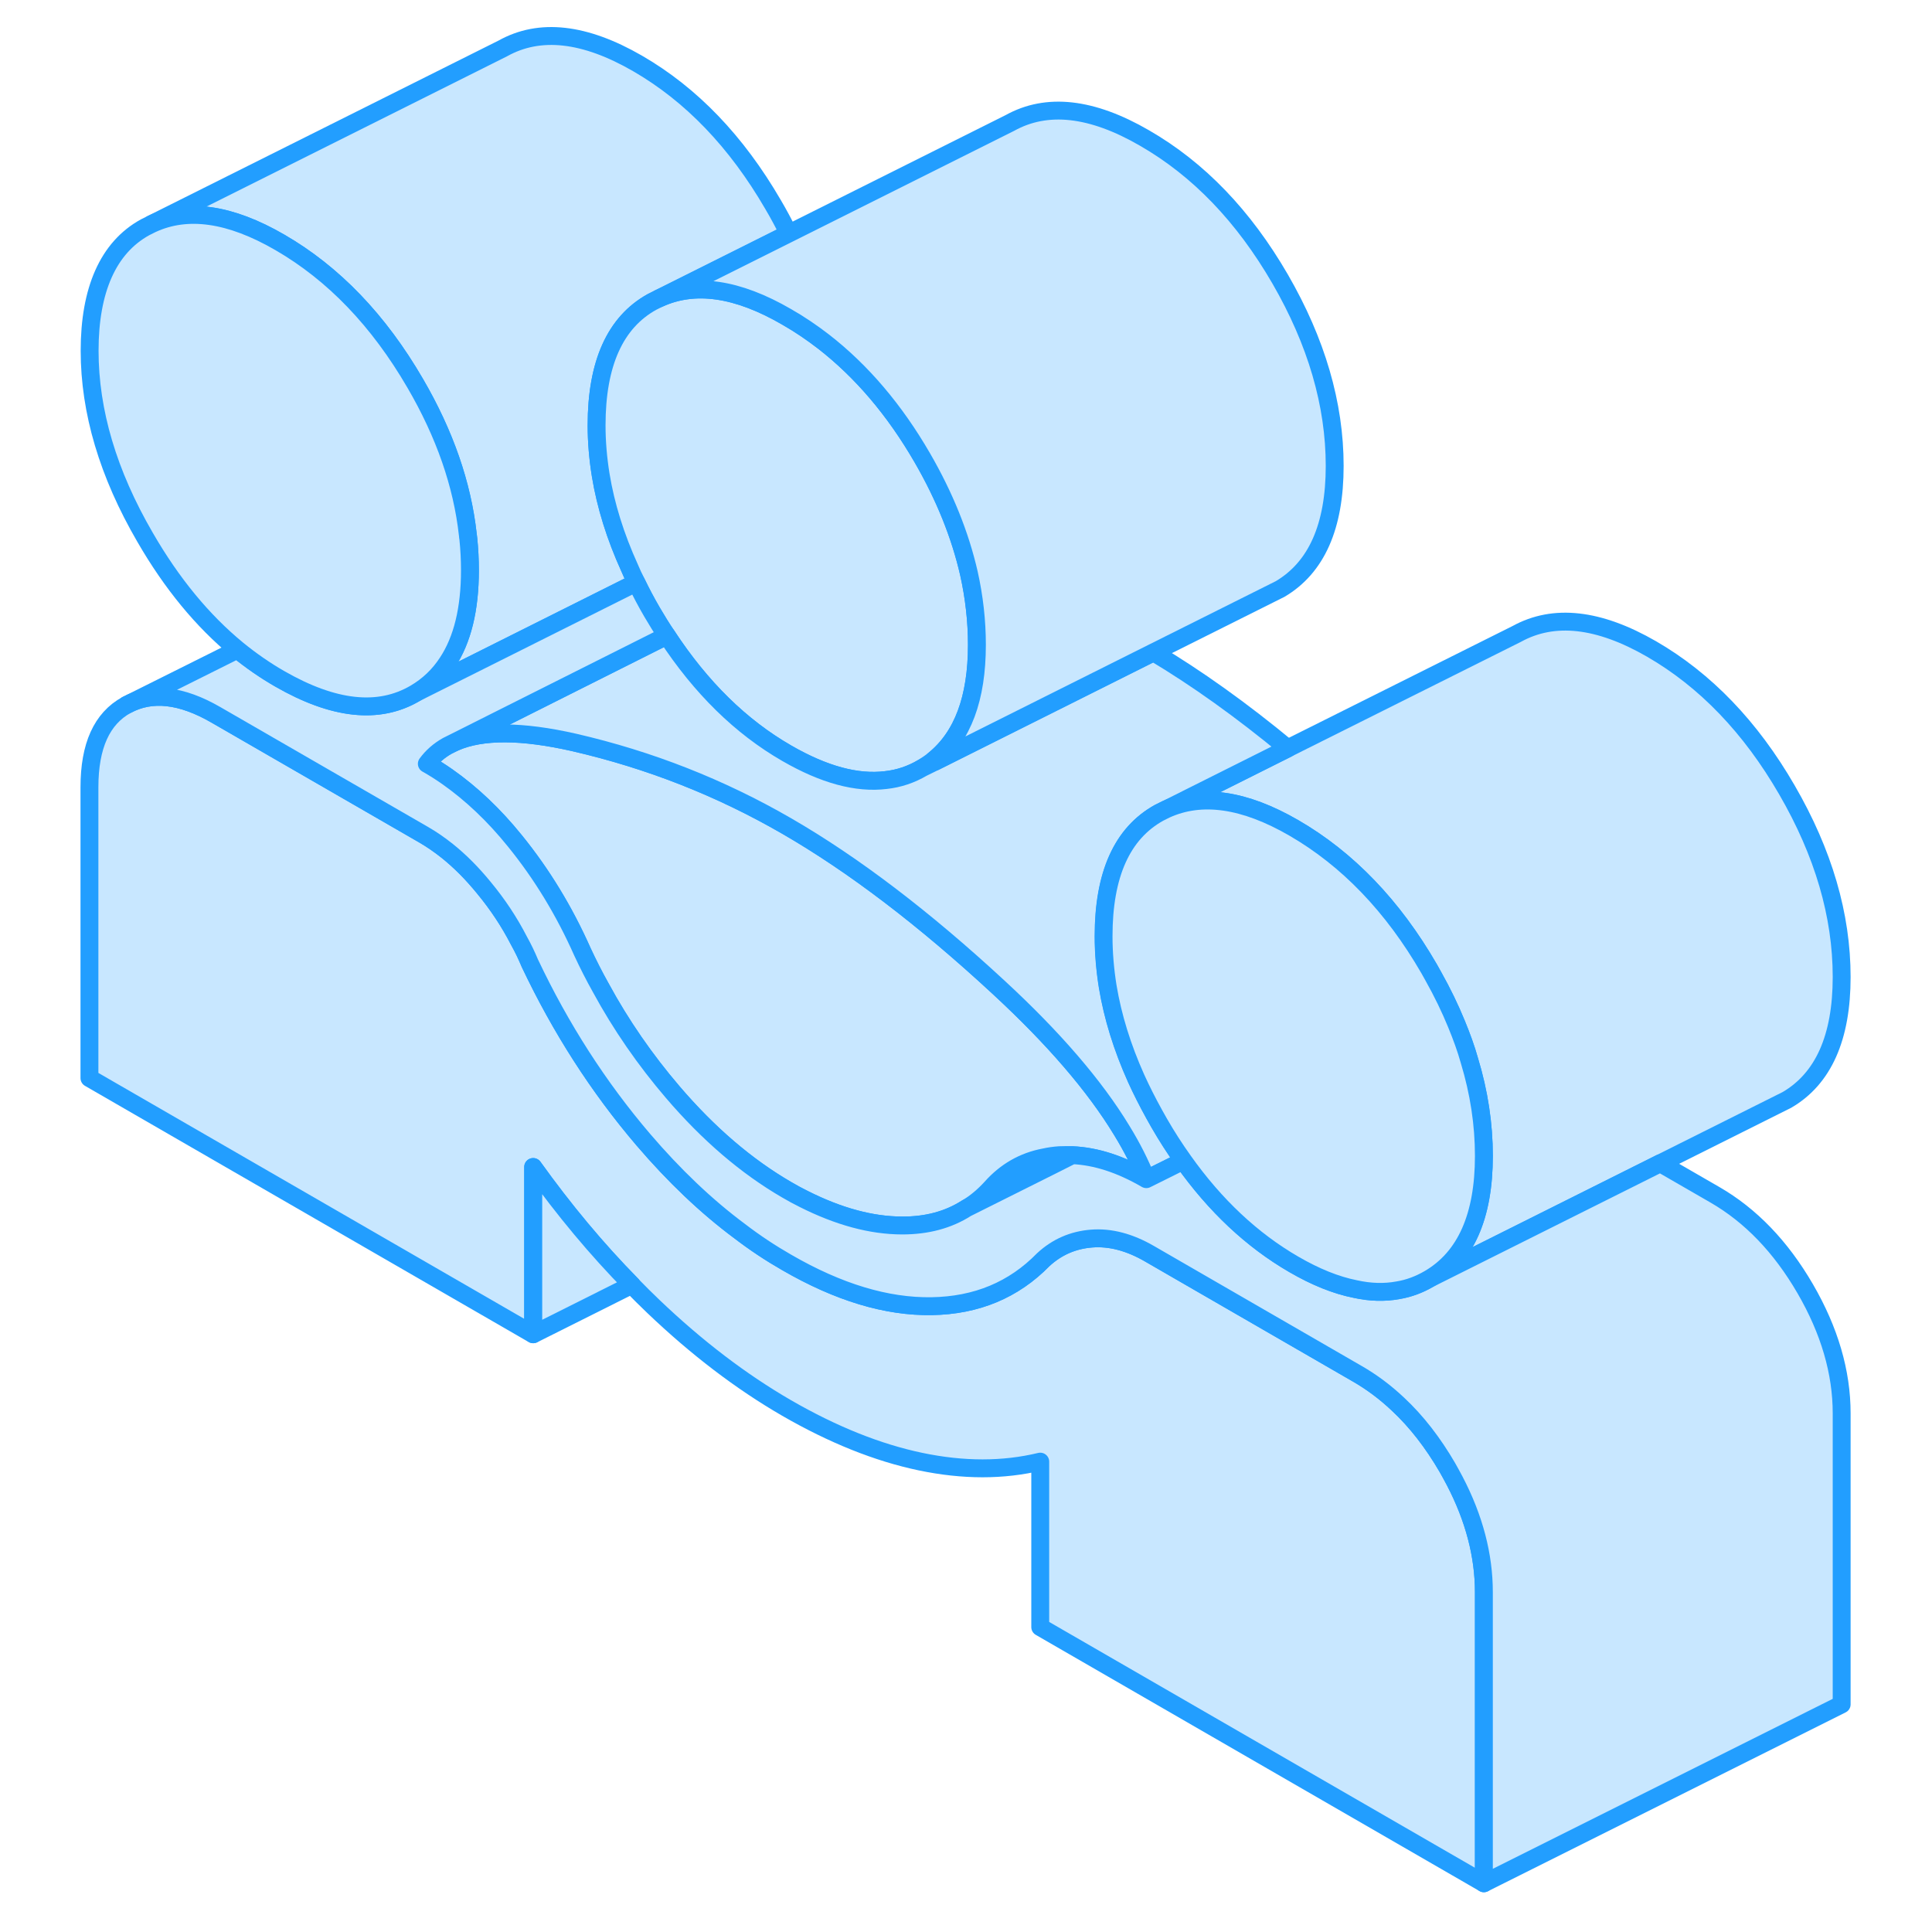 <svg width="48" height="48" viewBox="0 0 102 108" fill="#c8e7ff" xmlns="http://www.w3.org/2000/svg" stroke-width="1px" stroke-linecap="round" stroke-linejoin="round"><path d="M79.95 89.006V105.276L55.15 90.956V81.706C53.08 82.206 50.85 82.206 48.46 81.706C46.07 81.206 43.57 80.206 40.97 78.706C38.43 77.236 35.95 75.346 33.53 73.036C33.12 72.646 32.71 72.236 32.31 71.826C30.35 69.836 28.52 67.636 26.8 65.236V74.586L2 60.266V44.006C2 41.696 2.69 40.166 4.08 39.406C5.47 38.656 7.13 38.836 9.08 39.966L20.69 46.666C21.14 46.926 21.57 47.226 22 47.566C22.71 48.136 23.39 48.816 24.05 49.626C24.82 50.556 25.47 51.536 26.01 52.586C26.24 52.996 26.44 53.416 26.62 53.846C28.34 57.476 30.45 60.766 32.96 63.706C34.68 65.716 36.47 67.426 38.34 68.816C39.2 69.476 40.08 70.056 40.97 70.566C43.87 72.246 46.57 73.056 49.08 73.016C51.59 72.976 53.67 72.106 55.32 70.416C56.09 69.706 56.99 69.316 58.03 69.236C59.06 69.156 60.14 69.436 61.26 70.086L72.86 76.786C73.68 77.256 74.44 77.826 75.15 78.496C76.19 79.466 77.1 80.646 77.91 82.036C78.05 82.286 78.19 82.536 78.32 82.786C79.41 84.876 79.95 86.956 79.95 89.006Z" stroke="#229EFF" stroke-linejoin="round"/><path d="M99.95 54.616C99.95 57.996 98.93 60.296 96.89 61.486L96.25 61.806L89.81 65.026L76.89 71.486C78.93 70.296 79.95 67.996 79.95 64.616C79.95 62.846 79.68 61.066 79.14 59.286C78.95 58.606 78.7 57.926 78.42 57.246C78.06 56.366 77.63 55.476 77.13 54.586C77.05 54.446 76.97 54.296 76.89 54.156C74.86 50.646 72.33 48.016 69.32 46.276C66.55 44.676 64.17 44.336 62.17 45.246L68.98 41.836L81.79 35.436C83.86 34.296 86.37 34.576 89.32 36.276C92.33 38.016 94.86 40.646 96.89 44.156C98.93 47.676 99.95 51.156 99.95 54.616Z" stroke="#229EFF" stroke-linejoin="round"/><path d="M56.94 64.576L55.87 65.116L51.03 67.536C51.53 67.236 51.98 66.856 52.4 66.396C53.21 65.486 54.2 64.916 55.37 64.696C55.64 64.636 55.92 64.596 56.21 64.576C56.45 64.576 56.69 64.556 56.94 64.576Z" stroke="#229EFF" stroke-linejoin="round"/><path d="M61.09 65.916C59.64 65.076 58.28 64.636 56.96 64.576H56.95C56.7 64.556 56.46 64.576 56.22 64.576C55.93 64.596 55.65 64.636 55.38 64.696C54.21 64.916 53.22 65.486 52.41 66.396C51.99 66.856 51.54 67.236 51.04 67.536C50.01 68.196 48.81 68.516 47.45 68.506C45.72 68.506 43.89 68.006 41.94 67.026C41.62 66.866 41.3 66.696 40.98 66.506C38.74 65.206 36.61 63.386 34.61 61.046C33.08 59.256 31.73 57.316 30.59 55.216C30.22 54.556 29.88 53.886 29.56 53.196C28.55 50.926 27.3 48.866 25.79 47.006C24.62 45.556 23.36 44.366 22.01 43.416C21.64 43.156 21.26 42.916 20.87 42.696C21.17 42.286 21.55 41.956 22.01 41.696L22.43 41.486C23.95 40.826 26.17 40.836 29.11 41.506C33.31 42.476 37.26 44.026 40.98 46.176C44.7 48.326 48.66 51.336 52.85 55.216C55.91 58.046 58.2 60.706 59.71 63.196C60.28 64.126 60.74 65.036 61.09 65.916Z" stroke="#229EFF" stroke-linejoin="round"/><path d="M41.09 13.056L33.83 16.686L33.45 16.876C31.39 18.016 30.35 20.316 30.35 23.776C30.35 24.696 30.43 25.626 30.58 26.556C30.86 28.266 31.4 29.996 32.2 31.756C32.31 32.026 32.44 32.296 32.58 32.566L22.01 37.856L20.21 38.756C20.94 38.326 21.54 37.756 22.01 37.036C22.85 35.766 23.27 34.046 23.27 31.876C23.27 31.286 23.24 30.706 23.18 30.116C23.18 30.036 23.16 29.956 23.15 29.876C22.84 27.076 21.86 24.256 20.21 21.426C18.17 17.916 15.65 15.286 12.64 13.546C9.86 11.936 7.48 11.596 5.49 12.516L25.11 2.706C27.17 1.556 29.68 1.836 32.64 3.546C35.65 5.286 38.17 7.916 40.21 11.426C40.53 11.966 40.82 12.516 41.09 13.056Z" stroke="#229EFF" stroke-linejoin="round"/><path d="M51.61 36.046C51.61 39.046 50.81 41.176 49.22 42.466C49.01 42.636 48.79 42.786 48.56 42.926C47.93 43.296 47.25 43.526 46.52 43.606C44.9 43.806 43.06 43.306 40.98 42.106C38.41 40.626 36.18 38.436 34.28 35.536C33.99 35.106 33.72 34.666 33.45 34.206C33.13 33.656 32.84 33.106 32.58 32.566C32.44 32.296 32.31 32.026 32.2 31.756C31.4 29.996 30.86 28.266 30.58 26.556C30.43 25.626 30.35 24.696 30.35 23.776C30.35 20.316 31.39 18.016 33.45 16.876L33.83 16.686C35.83 15.766 38.21 16.106 40.98 17.716C41.7 18.126 42.39 18.596 43.05 19.106C45.17 20.756 47.01 22.916 48.56 25.596C49.81 27.756 50.67 29.906 51.16 32.036C51.46 33.376 51.61 34.716 51.61 36.046Z" stroke="#229EFF" stroke-linejoin="round"/><path d="M61.8 62.766C62.23 63.516 62.69 64.226 63.16 64.886L61.09 65.916C60.74 65.036 60.28 64.126 59.71 63.196C58.2 60.706 55.91 58.046 52.85 55.216C48.66 51.336 44.7 48.326 40.98 46.176C37.26 44.026 33.31 42.476 29.11 41.506C26.17 40.836 23.95 40.826 22.43 41.486L34.28 35.536C36.18 38.436 38.41 40.626 40.98 42.106C43.06 43.306 44.9 43.806 46.52 43.606C47.25 43.526 47.93 43.296 48.56 42.926L49.27 42.576L61.48 36.466C63.88 37.896 66.39 39.686 68.99 41.836L62.18 45.246L61.8 45.436C59.73 46.586 58.7 48.886 58.7 52.336C58.7 53.266 58.78 54.206 58.93 55.146C59.21 56.836 59.74 58.546 60.52 60.286C60.82 60.946 61.16 61.616 61.53 62.286C61.62 62.446 61.71 62.606 61.8 62.766Z" stroke="#229EFF" stroke-linejoin="round"/><path d="M99.95 79.006V95.276L79.95 105.276V89.006C79.95 86.956 79.41 84.876 78.32 82.786C78.19 82.536 78.05 82.286 77.91 82.036C77.1 80.646 76.19 79.466 75.15 78.496C74.44 77.826 73.68 77.256 72.86 76.786L61.26 70.086C60.14 69.436 59.06 69.156 58.03 69.236C56.99 69.316 56.09 69.706 55.32 70.416C53.67 72.106 51.59 72.976 49.08 73.016C46.57 73.056 43.87 72.246 40.97 70.566C40.08 70.056 39.2 69.476 38.34 68.816C36.47 67.426 34.68 65.716 32.96 63.706C30.45 60.766 28.34 57.476 26.62 53.846C26.44 53.416 26.24 52.996 26.01 52.586C25.47 51.536 24.82 50.556 24.05 49.626C23.39 48.816 22.71 48.136 22 47.566C21.57 47.226 21.14 46.926 20.69 46.666L9.08 39.966C7.13 38.836 5.47 38.656 4.08 39.406L10.27 36.316C11.02 36.926 11.81 37.476 12.63 37.946C15.64 39.676 18.16 39.956 20.2 38.756L22 37.856L32.57 32.566C32.83 33.106 33.12 33.656 33.44 34.206C33.71 34.666 33.98 35.106 34.27 35.536L22.42 41.486L22 41.696C21.54 41.956 21.16 42.286 20.86 42.696C21.25 42.916 21.63 43.156 22 43.416C23.35 44.366 24.61 45.556 25.78 47.006C27.29 48.866 28.54 50.926 29.55 53.196C29.87 53.886 30.21 54.556 30.58 55.216C31.72 57.316 33.07 59.256 34.6 61.046C36.6 63.386 38.73 65.206 40.97 66.506C41.29 66.696 41.61 66.866 41.93 67.026C43.88 68.006 45.71 68.506 47.44 68.506C48.8 68.506 50 68.196 51.03 67.536L55.87 65.116L56.94 64.576H56.95C58.27 64.636 59.63 65.076 61.08 65.916L63.15 64.886C64.93 67.396 66.99 69.326 69.32 70.676C70.54 71.386 71.69 71.846 72.75 72.056C73.6 72.246 74.4 72.266 75.15 72.126C75.76 72.026 76.34 71.806 76.89 71.486L89.81 65.026L92.86 66.786C94.87 67.946 96.55 69.696 97.91 72.036C99.27 74.376 99.95 76.706 99.95 79.006Z" stroke="#229EFF" stroke-linejoin="round"/><path d="M71.61 26.046C71.61 29.436 70.59 31.726 68.56 32.926L67.92 33.246L61.48 36.466L49.27 42.576C49.27 42.576 49.24 42.496 49.22 42.466C50.81 41.176 51.61 39.046 51.61 36.046C51.61 34.716 51.46 33.376 51.16 32.036C50.67 29.906 49.81 27.756 48.56 25.596C47.01 22.916 45.17 20.756 43.05 19.106C42.39 18.596 41.7 18.126 40.98 17.716C38.21 16.106 35.83 15.766 33.83 16.686L41.09 13.056L53.45 6.876C55.52 5.726 58.03 6.006 60.98 7.716C64 9.456 66.52 12.076 68.56 15.596C70.59 19.106 71.61 22.596 71.61 26.046Z" stroke="#229EFF" stroke-linejoin="round"/><path d="M23.27 31.876C23.27 34.046 22.85 35.766 22.01 37.036C21.54 37.756 20.94 38.326 20.21 38.756C18.17 39.956 15.65 39.676 12.64 37.946C11.82 37.476 11.03 36.926 10.28 36.316C8.32 34.706 6.6 32.616 5.11 30.036C3.04 26.476 2.01 22.996 2.01 19.606C2.01 16.216 3.04 13.846 5.11 12.706L5.49 12.516C7.48 11.596 9.86 11.936 12.64 13.546C15.65 15.286 18.17 17.916 20.21 21.426C21.86 24.256 22.84 27.076 23.15 29.876C23.15 29.956 23.17 30.036 23.18 30.116C23.24 30.706 23.27 31.286 23.27 31.876Z" stroke="#229EFF" stroke-linejoin="round"/><path d="M32.32 71.826L26.81 74.586V65.236C28.53 67.636 30.36 69.836 32.32 71.826Z" stroke="#229EFF" stroke-linejoin="round"/><path d="M79.95 64.616C79.95 67.996 78.93 70.296 76.89 71.486C76.34 71.806 75.76 72.026 75.15 72.126C74.4 72.266 73.6 72.246 72.75 72.056C71.69 71.846 70.54 71.386 69.32 70.676C66.99 69.326 64.93 67.396 63.15 64.886C62.68 64.226 62.22 63.516 61.79 62.766C61.7 62.606 61.61 62.446 61.52 62.286C61.15 61.616 60.81 60.946 60.51 60.286C59.73 58.546 59.2 56.836 58.92 55.146C58.77 54.206 58.69 53.266 58.69 52.336C58.69 48.886 59.72 46.586 61.79 45.436L62.17 45.246C64.17 44.336 66.55 44.676 69.32 46.276C72.33 48.016 74.86 50.646 76.89 54.156C76.97 54.296 77.05 54.446 77.13 54.586C77.63 55.476 78.06 56.366 78.42 57.246C78.7 57.926 78.95 58.606 79.14 59.286C79.68 61.066 79.95 62.846 79.95 64.616Z" stroke="#229EFF" stroke-linejoin="round"/></svg>